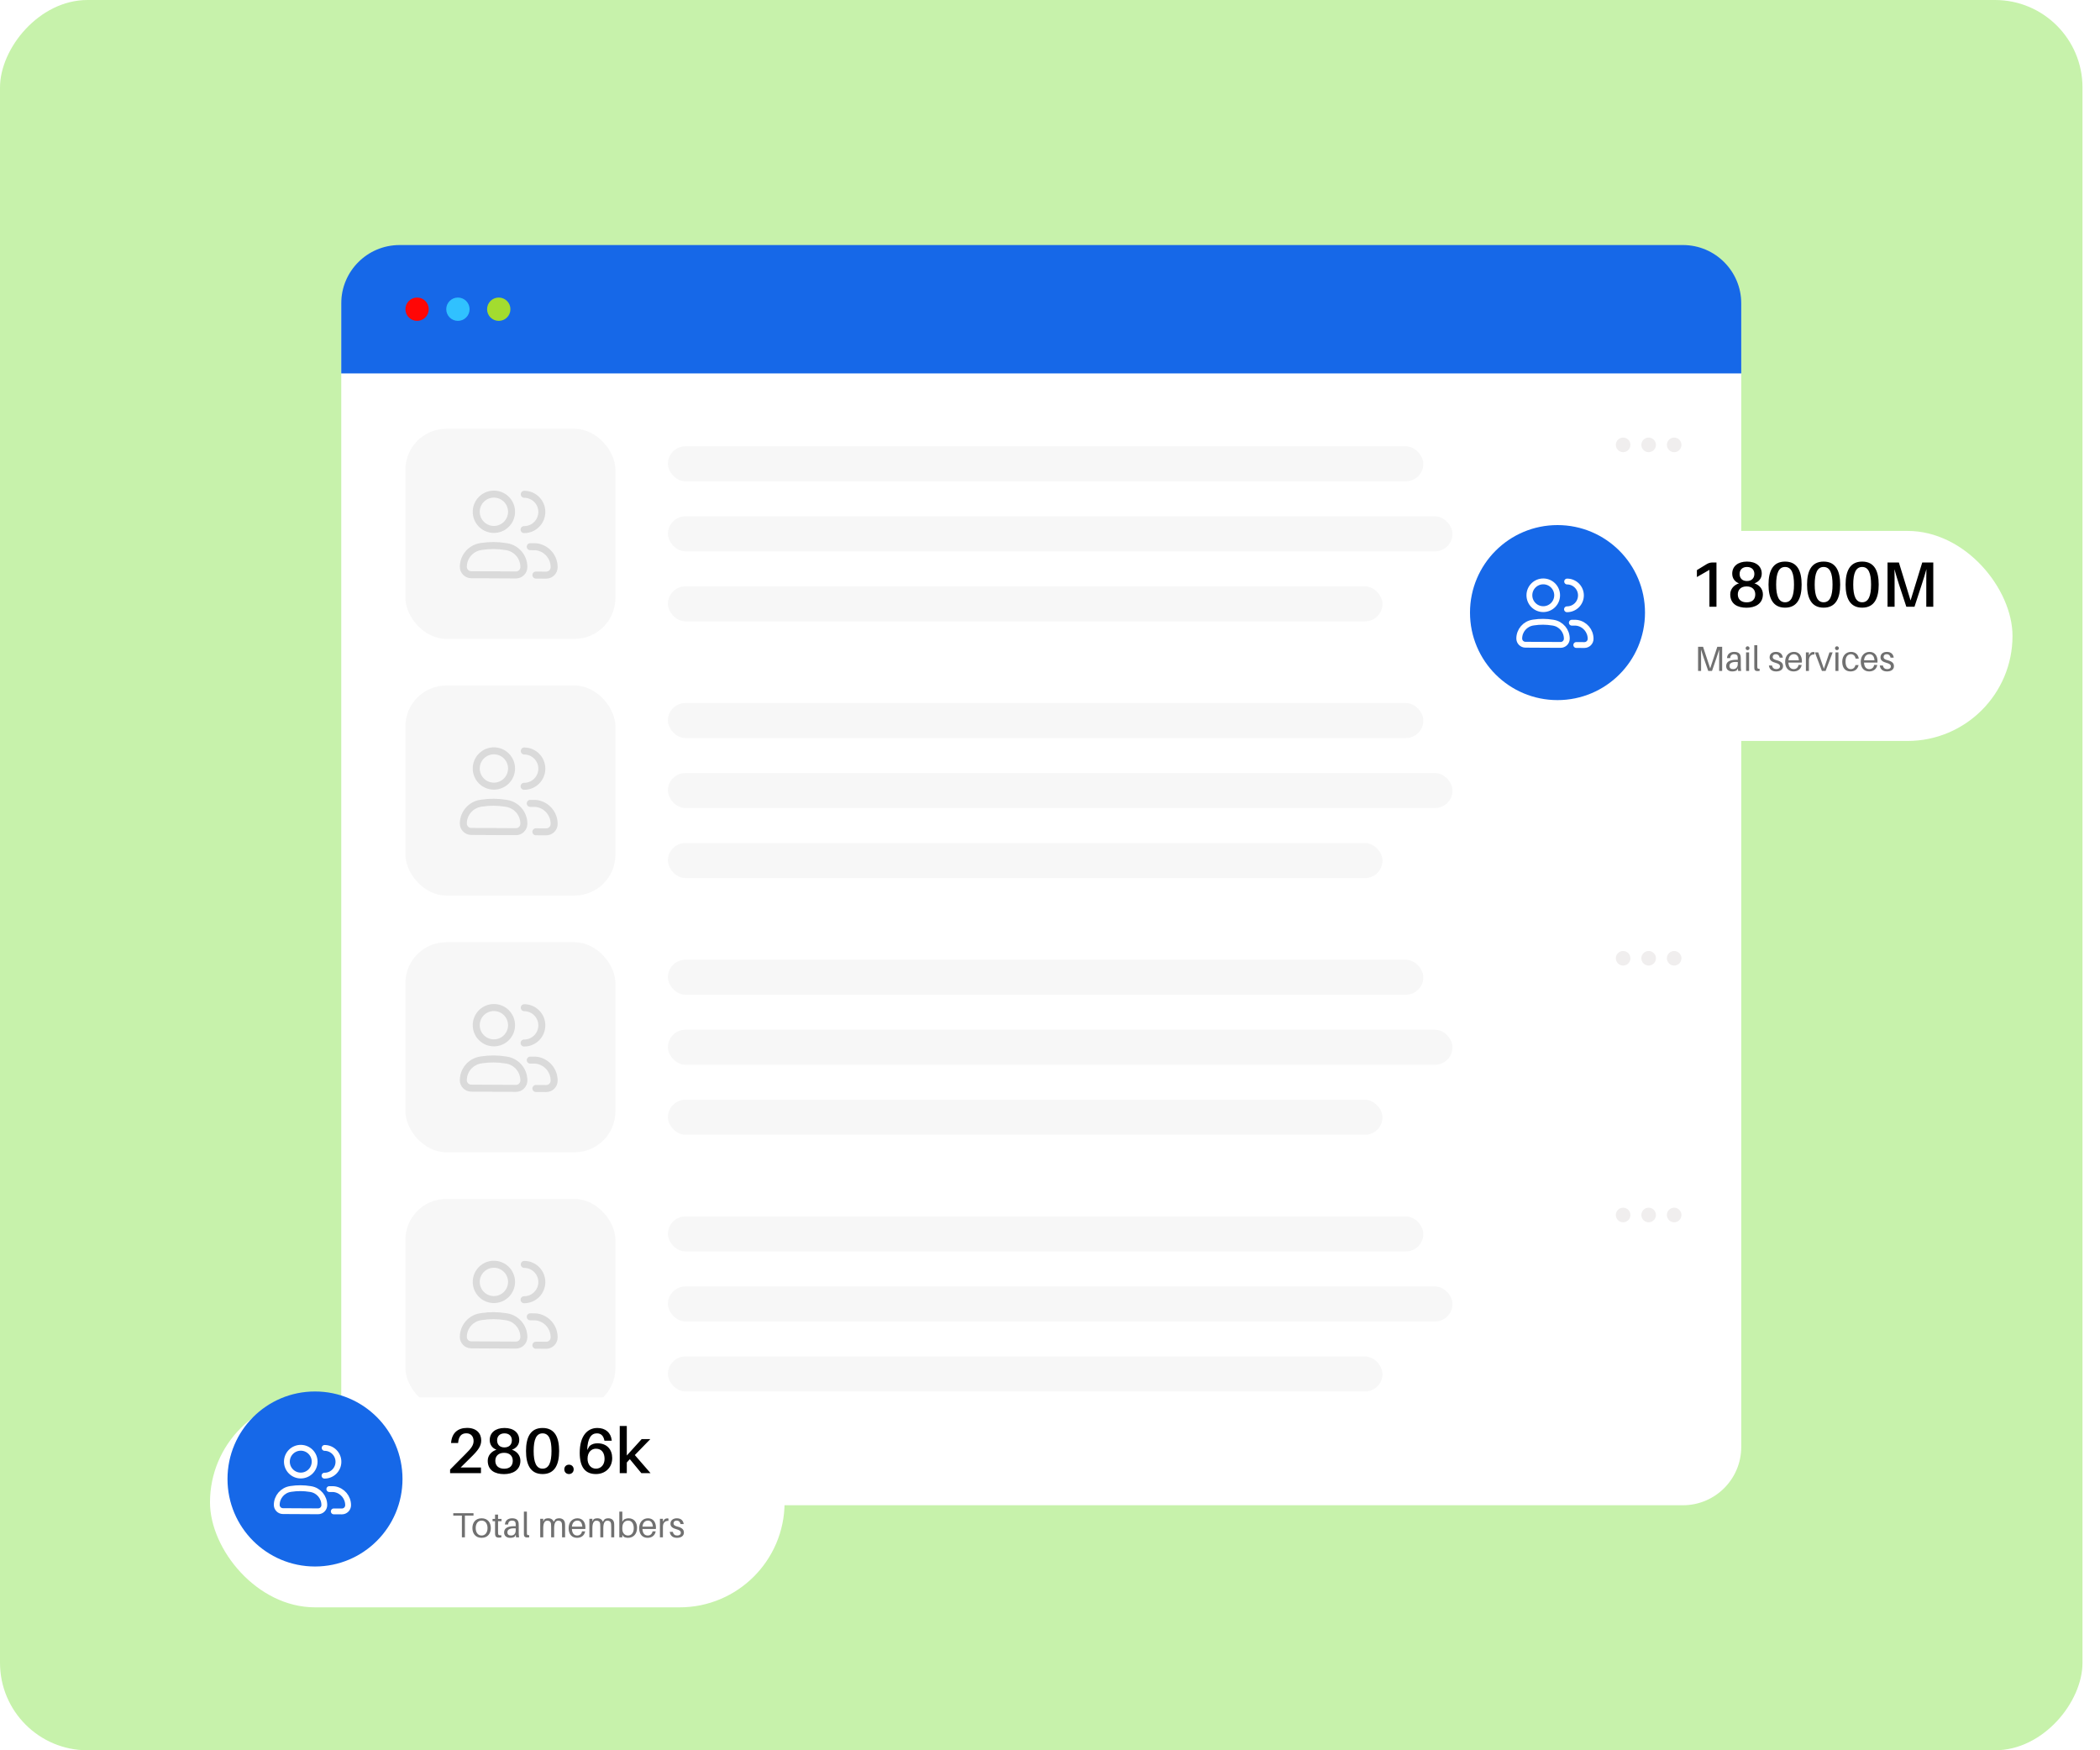 <svg width="720" height="600" viewBox="0 0 720 600" fill="none" xmlns="http://www.w3.org/2000/svg">
<rect width="714" height="600" rx="30" transform="matrix(-1 0 0 1 714 0)" fill="#C7F2AB"/>
<rect x="117" y="85" width="480" height="431" rx="20" fill="white"/>
<path d="M117 104C117 92.954 125.954 84 137 84H577C588.046 84 597 92.954 597 104V128H117V104Z" fill="#1668E8"/>
<circle cx="143" cy="106" r="4" fill="#FF0606"/>
<circle cx="157" cy="106" r="4" fill="#30C1FF"/>
<circle cx="171" cy="106" r="4" fill="#A3DC2F"/>
<rect x="139" y="147" width="72" height="72" rx="14" fill="#F7F7F7"/>
<path d="M158.857 194.291C158.876 190.828 161.408 187.892 164.831 187.365L165.139 187.318C167.879 186.895 170.669 186.91 173.405 187.362L173.713 187.413C177.13 187.977 179.63 190.94 179.611 194.403C179.603 195.9 178.383 197.107 176.886 197.099L161.553 197.016C160.056 197.008 158.849 195.788 158.857 194.291Z" stroke="#DADADA" stroke-width="2.4"/>
<path d="M175.389 175.471C175.371 178.815 172.647 181.51 169.304 181.492C165.961 181.474 163.265 178.749 163.283 175.406C163.301 172.063 166.026 169.368 169.369 169.386C172.712 169.404 175.408 172.128 175.389 175.471Z" stroke="#DADADA" stroke-width="2.4"/>
<path d="M179.685 181.547C183.028 181.565 185.752 178.87 185.77 175.527C185.789 172.184 183.093 169.459 179.75 169.441M183.734 197.135L187.267 197.154C188.764 197.162 189.984 195.955 189.992 194.459C190.011 190.996 187.51 188.033 184.094 187.469C183.889 187.435 183.682 187.417 183.474 187.416C182.921 187.413 182.749 187.412 181.8 187.407" stroke="#DADADA" stroke-width="2.4" stroke-linecap="round"/>
<rect x="229" y="153" width="259" height="12" rx="6" fill="#F7F7F7"/>
<rect x="229" y="201" width="245" height="12" rx="6" fill="#F7F7F7"/>
<rect x="229" y="177" width="269" height="12" rx="6" fill="#F7F7F7"/>
<path d="M574 155C575.375 155 576.5 153.875 576.5 152.5C576.5 151.125 575.375 150 574 150C572.625 150 571.5 151.125 571.5 152.5C571.5 153.875 572.625 155 574 155Z" fill="#F0EEEE"/>
<path d="M556.5 155C557.875 155 559 153.875 559 152.5C559 151.125 557.875 150 556.5 150C555.125 150 554 151.125 554 152.5C554 153.875 555.125 155 556.5 155Z" fill="#F0EEEE"/>
<path d="M565.25 155C566.625 155 567.75 153.875 567.75 152.5C567.75 151.125 566.625 150 565.25 150C563.875 150 562.75 151.125 562.75 152.5C562.75 153.875 563.875 155 565.25 155Z" fill="#F0EEEE"/>
<rect x="139" y="235" width="72" height="72" rx="14" fill="#F7F7F7"/>
<path d="M158.857 282.291C158.876 278.828 161.408 275.892 164.831 275.365L165.139 275.318C167.879 274.895 170.669 274.91 173.405 275.362L173.713 275.413C177.13 275.977 179.63 278.94 179.611 282.403C179.603 283.9 178.383 285.107 176.886 285.099L161.553 285.016C160.056 285.008 158.849 283.788 158.857 282.291Z" stroke="#DADADA" stroke-width="2.4"/>
<path d="M175.389 263.471C175.371 266.815 172.647 269.51 169.304 269.492C165.961 269.474 163.265 266.749 163.283 263.406C163.301 260.063 166.026 257.368 169.369 257.386C172.712 257.404 175.408 260.128 175.389 263.471Z" stroke="#DADADA" stroke-width="2.4"/>
<path d="M179.685 269.547C183.028 269.565 185.752 266.87 185.77 263.527C185.789 260.184 183.093 257.459 179.75 257.441M183.734 285.135L187.267 285.154C188.764 285.162 189.984 283.955 189.992 282.459C190.011 278.996 187.51 276.033 184.094 275.469C183.889 275.435 183.682 275.417 183.474 275.416C182.921 275.413 182.749 275.412 181.8 275.407" stroke="#DADADA" stroke-width="2.4" stroke-linecap="round"/>
<rect x="229" y="241" width="259" height="12" rx="6" fill="#F7F7F7"/>
<rect x="229" y="289" width="245" height="12" rx="6" fill="#F7F7F7"/>
<rect x="229" y="265" width="269" height="12" rx="6" fill="#F7F7F7"/>
<path d="M574 243C575.375 243 576.5 241.875 576.5 240.5C576.5 239.125 575.375 238 574 238C572.625 238 571.5 239.125 571.5 240.5C571.5 241.875 572.625 243 574 243Z" fill="#F0EEEE"/>
<path d="M556.5 243C557.875 243 559 241.875 559 240.5C559 239.125 557.875 238 556.5 238C555.125 238 554 239.125 554 240.5C554 241.875 555.125 243 556.5 243Z" fill="#F0EEEE"/>
<path d="M565.25 243C566.625 243 567.75 241.875 567.75 240.5C567.75 239.125 566.625 238 565.25 238C563.875 238 562.75 239.125 562.75 240.5C562.75 241.875 563.875 243 565.25 243Z" fill="#F0EEEE"/>
<rect x="139" y="323" width="72" height="72" rx="14" fill="#F7F7F7"/>
<path d="M158.857 370.291C158.876 366.828 161.408 363.892 164.831 363.365L165.139 363.318C167.879 362.895 170.669 362.91 173.405 363.362L173.713 363.413C177.13 363.977 179.63 366.94 179.611 370.403C179.603 371.9 178.383 373.107 176.886 373.099L161.553 373.016C160.056 373.008 158.849 371.788 158.857 370.291Z" stroke="#DADADA" stroke-width="2.4"/>
<path d="M175.389 351.471C175.371 354.815 172.647 357.51 169.304 357.492C165.961 357.474 163.265 354.749 163.283 351.406C163.301 348.063 166.026 345.368 169.369 345.386C172.712 345.404 175.408 348.128 175.389 351.471Z" stroke="#DADADA" stroke-width="2.4"/>
<path d="M179.685 357.547C183.028 357.565 185.752 354.87 185.77 351.527C185.789 348.184 183.093 345.459 179.75 345.441M183.734 373.135L187.267 373.154C188.764 373.162 189.984 371.955 189.992 370.459C190.011 366.996 187.51 364.033 184.094 363.469C183.889 363.435 183.682 363.417 183.474 363.416C182.921 363.413 182.749 363.412 181.8 363.407" stroke="#DADADA" stroke-width="2.4" stroke-linecap="round"/>
<rect x="229" y="329" width="259" height="12" rx="6" fill="#F7F7F7"/>
<rect x="229" y="377" width="245" height="12" rx="6" fill="#F7F7F7"/>
<rect x="229" y="353" width="269" height="12" rx="6" fill="#F7F7F7"/>
<path d="M574 331C575.375 331 576.5 329.875 576.5 328.5C576.5 327.125 575.375 326 574 326C572.625 326 571.5 327.125 571.5 328.5C571.5 329.875 572.625 331 574 331Z" fill="#F0EEEE"/>
<path d="M556.5 331C557.875 331 559 329.875 559 328.5C559 327.125 557.875 326 556.5 326C555.125 326 554 327.125 554 328.5C554 329.875 555.125 331 556.5 331Z" fill="#F0EEEE"/>
<path d="M565.25 331C566.625 331 567.75 329.875 567.75 328.5C567.75 327.125 566.625 326 565.25 326C563.875 326 562.75 327.125 562.75 328.5C562.75 329.875 563.875 331 565.25 331Z" fill="#F0EEEE"/>
<rect x="139" y="411" width="72" height="72" rx="14" fill="#F7F7F7"/>
<path d="M158.857 458.291C158.876 454.828 161.408 451.892 164.831 451.365L165.139 451.318C167.879 450.895 170.669 450.91 173.405 451.362L173.713 451.413C177.13 451.977 179.63 454.94 179.611 458.403C179.603 459.9 178.383 461.107 176.886 461.099L161.553 461.016C160.056 461.008 158.849 459.788 158.857 458.291Z" stroke="#DADADA" stroke-width="2.4"/>
<path d="M175.389 439.471C175.371 442.814 172.647 445.51 169.304 445.492C165.961 445.474 163.265 442.749 163.283 439.406C163.301 436.063 166.026 433.368 169.369 433.386C172.712 433.404 175.408 436.128 175.389 439.471Z" stroke="#DADADA" stroke-width="2.4"/>
<path d="M179.685 445.547C183.028 445.565 185.752 442.87 185.77 439.527C185.789 436.184 183.093 433.459 179.75 433.441M183.734 461.135L187.267 461.154C188.764 461.162 189.984 459.955 189.992 458.459C190.011 454.996 187.51 452.033 184.094 451.469C183.889 451.435 183.682 451.417 183.474 451.416C182.921 451.413 182.749 451.412 181.8 451.407" stroke="#DADADA" stroke-width="2.4" stroke-linecap="round"/>
<rect x="229" y="417" width="259" height="12" rx="6" fill="#F7F7F7"/>
<rect x="229" y="465" width="245" height="12" rx="6" fill="#F7F7F7"/>
<rect x="229" y="441" width="269" height="12" rx="6" fill="#F7F7F7"/>
<path d="M574 419C575.375 419 576.5 417.875 576.5 416.5C576.5 415.125 575.375 414 574 414C572.625 414 571.5 415.125 571.5 416.5C571.5 417.875 572.625 419 574 419Z" fill="#F0EEEE"/>
<path d="M556.5 419C557.875 419 559 417.875 559 416.5C559 415.125 557.875 414 556.5 414C555.125 414 554 415.125 554 416.5C554 417.875 555.125 419 556.5 419Z" fill="#F0EEEE"/>
<path d="M565.25 419C566.625 419 567.75 417.875 567.75 416.5C567.75 415.125 566.625 414 565.25 414C563.875 414 562.75 415.125 562.75 416.5C562.75 417.875 563.875 419 565.25 419Z" fill="#F0EEEE"/>
<g filter="url(#filter0_d_1_9999)">
<rect x="498" y="174" width="192" height="72" rx="36" fill="white"/>
</g>
<circle cx="534" cy="210" r="30" fill="#1668E8"/>
<path d="M520.886 218.872C520.901 216.151 522.89 213.844 525.579 213.43L525.822 213.392C527.975 213.061 530.167 213.073 532.317 213.428L532.559 213.467C535.243 213.911 537.207 216.239 537.193 218.96C537.186 220.136 536.228 221.084 535.052 221.077L523.004 221.012C521.828 221.006 520.88 220.048 520.886 218.872Z" stroke="white" stroke-width="2"/>
<path d="M533.876 204.085C533.862 206.711 531.721 208.829 529.094 208.815C526.467 208.801 524.349 206.66 524.364 204.033C524.378 201.407 526.519 199.289 529.145 199.303C531.772 199.317 533.89 201.458 533.876 204.085Z" stroke="white" stroke-width="2"/>
<path d="M537.253 208.859C539.88 208.873 542.021 206.755 542.035 204.128C542.049 201.502 539.931 199.361 537.305 199.347M540.435 221.106L543.211 221.121C544.387 221.127 545.346 220.179 545.352 219.003C545.367 216.283 543.402 213.954 540.718 213.511C540.557 213.484 540.394 213.471 540.231 213.47C539.796 213.467 539.661 213.467 538.915 213.463" stroke="white" stroke-width="2" stroke-linecap="round"/>
<path d="M588.504 192.82H587.162C586.48 192.82 585.842 192.974 585.138 193.392L581.794 195.438V197.814L586.084 195.35V208H588.504V192.82ZM601.519 199.97C602.905 199.486 604.027 198.364 604.027 196.648C604.027 194.14 602.113 192.512 598.967 192.512C595.843 192.512 593.907 194.14 593.907 196.648C593.907 198.342 594.875 199.464 596.217 199.97C594.611 200.476 593.225 201.84 593.225 203.732C593.225 207.054 595.711 208.33 598.813 208.33C601.695 208.33 604.423 207.054 604.423 203.732C604.423 201.84 603.103 200.476 601.519 199.97ZM598.967 194.36C600.639 194.36 601.497 195.394 601.497 196.736C601.497 198.166 600.595 199.178 598.945 199.178C597.295 199.178 596.437 198.166 596.437 196.736C596.437 195.394 597.317 194.36 598.967 194.36ZM598.857 206.482C596.855 206.482 595.821 205.36 595.821 203.754C595.821 202.258 596.789 201.026 598.835 201.026C600.925 201.026 601.805 202.28 601.805 203.754C601.805 205.36 600.881 206.482 598.857 206.482ZM612.026 192.512C607.802 192.512 606.35 195.812 606.35 200.41C606.35 204.964 607.802 208.308 612.026 208.308C616.272 208.308 617.702 204.964 617.702 200.41C617.702 195.812 616.272 192.512 612.026 192.512ZM612.026 206.46C609.87 206.46 608.968 204.304 608.968 200.41C608.968 196.472 609.87 194.36 612.026 194.36C614.204 194.36 615.084 196.472 615.084 200.41C615.084 204.304 614.204 206.46 612.026 206.46ZM625.239 192.512C621.015 192.512 619.563 195.812 619.563 200.41C619.563 204.964 621.015 208.308 625.239 208.308C629.485 208.308 630.915 204.964 630.915 200.41C630.915 195.812 629.485 192.512 625.239 192.512ZM625.239 206.46C623.083 206.46 622.181 204.304 622.181 200.41C622.181 196.472 623.083 194.36 625.239 194.36C627.417 194.36 628.297 196.472 628.297 200.41C628.297 204.304 627.417 206.46 625.239 206.46ZM638.452 192.512C634.228 192.512 632.776 195.812 632.776 200.41C632.776 204.964 634.228 208.308 638.452 208.308C642.698 208.308 644.128 204.964 644.128 200.41C644.128 195.812 642.698 192.512 638.452 192.512ZM638.452 206.46C636.296 206.46 635.394 204.304 635.394 200.41C635.394 196.472 636.296 194.36 638.452 194.36C640.63 194.36 641.51 196.472 641.51 200.41C641.51 204.304 640.63 206.46 638.452 206.46ZM662.84 192.82H659.056L655.052 205.844L651.048 192.82H647.154V208H649.574V200.542C649.574 198.804 649.574 196.758 649.53 195.13C649.948 196.736 650.586 198.804 651.136 200.498L653.6 208H656.394L658.836 200.52C659.408 198.804 660.046 196.714 660.486 195.108C660.442 196.714 660.442 198.804 660.442 200.542V208H662.84V192.82Z" fill="black"/>
<path d="M590.456 221.72H588.788L586.352 229.124L583.904 221.72H582.2V230H583.232V225.74C583.232 224.72 583.232 223.58 583.208 222.68C583.472 223.568 583.856 224.72 584.192 225.704L585.68 230H586.976L588.44 225.728C588.788 224.72 589.172 223.556 589.448 222.656C589.424 223.556 589.424 224.708 589.424 225.74V230H590.456V221.72ZM595.931 230H596.963C596.867 229.292 596.843 228.86 596.843 228.38V225.992C596.843 225.716 596.831 225.404 596.807 225.152C596.699 224.108 596.063 223.472 594.551 223.472C593.147 223.472 592.199 224.252 592.103 225.608H593.183C593.255 224.732 593.687 224.264 594.551 224.264C595.403 224.264 595.739 224.648 595.787 225.236C595.811 225.476 595.811 225.728 595.811 226.004V226.172H595.403C592.907 226.172 591.827 226.916 591.827 228.356C591.827 229.532 592.727 230.168 593.879 230.168C594.491 230.168 595.043 230.072 595.475 229.772L595.823 229.088L595.931 230ZM594.227 229.376C593.447 229.376 592.955 229.04 592.955 228.272C592.955 227.18 594.059 226.808 595.811 226.94V227.588C595.811 228.74 595.187 229.376 594.227 229.376ZM599.174 221.552C598.802 221.552 598.514 221.84 598.514 222.212C598.514 222.584 598.802 222.872 599.174 222.872C599.546 222.872 599.834 222.584 599.834 222.212C599.834 221.84 599.546 221.552 599.174 221.552ZM599.69 230V223.64H598.658V230H599.69ZM602.501 221.18H601.469V228.212C601.469 228.56 601.469 228.836 601.481 229.052C601.517 229.856 601.961 230.048 602.561 230.048C602.801 230.048 603.065 230.036 603.293 230V229.256C602.729 229.316 602.537 229.184 602.513 228.776C602.501 228.572 602.501 228.368 602.501 228.176V221.18ZM608.92 223.472C607.612 223.472 606.724 224.168 606.724 225.332C606.724 226.448 607.636 226.916 608.776 227.228C609.844 227.516 610.276 227.84 610.276 228.452C610.276 229.064 609.724 229.376 609.04 229.376C608.308 229.376 607.72 229.052 607.552 228.128H606.472C606.664 229.568 607.66 230.168 608.968 230.168C610.312 230.168 611.332 229.568 611.332 228.368C611.332 227.288 610.636 226.712 609.172 226.328C608.308 226.1 607.78 225.848 607.78 225.212C607.78 224.66 608.116 224.264 608.836 224.264C609.58 224.264 610.036 224.708 610.18 225.452H611.26C611.128 224.288 610.348 223.472 608.92 223.472ZM617.799 226.64C617.799 224.78 616.827 223.472 615.075 223.472C613.335 223.472 612.051 224.78 612.051 226.844C612.051 229.088 613.287 230.168 614.943 230.168C616.251 230.168 617.463 229.484 617.715 227.948H616.635C616.491 228.86 615.819 229.376 614.991 229.376C614.055 229.376 613.263 228.812 613.167 227.132H617.775C617.799 226.904 617.799 226.736 617.799 226.64ZM615.051 224.264C616.095 224.264 616.659 225.02 616.755 226.34H613.179C613.299 224.984 614.043 224.264 615.051 224.264ZM621.661 223.496C621.361 223.496 621.037 223.604 620.773 223.784L620.197 224.636V223.64H619.165V230H620.197V226.376C620.197 224.924 621.013 224.288 622.093 224.36V223.58C621.973 223.52 621.829 223.496 621.661 223.496ZM628.334 223.64H627.242L625.334 229.244L623.39 223.64H622.25L624.662 230H625.922L628.334 223.64ZM629.806 221.552C629.434 221.552 629.146 221.84 629.146 222.212C629.146 222.584 629.434 222.872 629.806 222.872C630.178 222.872 630.466 222.584 630.466 222.212C630.466 221.84 630.178 221.552 629.806 221.552ZM630.322 230V223.64H629.29V230H630.322ZM634.61 223.472C633.014 223.472 631.622 224.684 631.622 226.832C631.622 229.16 632.846 230.168 634.454 230.168C635.87 230.168 636.926 229.448 637.238 227.972H636.158C635.942 228.896 635.354 229.376 634.514 229.376C633.566 229.376 632.75 228.608 632.75 226.76C632.75 225.044 633.59 224.264 634.586 224.264C635.438 224.264 635.99 224.756 636.218 225.776H637.298C637.106 224.384 636.134 223.472 634.61 223.472ZM643.721 226.64C643.721 224.78 642.749 223.472 640.997 223.472C639.257 223.472 637.973 224.78 637.973 226.844C637.973 229.088 639.209 230.168 640.865 230.168C642.173 230.168 643.385 229.484 643.637 227.948H642.557C642.413 228.86 641.741 229.376 640.913 229.376C639.977 229.376 639.185 228.812 639.089 227.132H643.697C643.721 226.904 643.721 226.736 643.721 226.64ZM640.973 224.264C642.017 224.264 642.581 225.02 642.677 226.34H639.101C639.221 224.984 639.965 224.264 640.973 224.264ZM646.935 223.472C645.627 223.472 644.739 224.168 644.739 225.332C644.739 226.448 645.651 226.916 646.791 227.228C647.859 227.516 648.291 227.84 648.291 228.452C648.291 229.064 647.739 229.376 647.055 229.376C646.323 229.376 645.735 229.052 645.567 228.128H644.487C644.679 229.568 645.675 230.168 646.983 230.168C648.327 230.168 649.347 229.568 649.347 228.368C649.347 227.288 648.651 226.712 647.187 226.328C646.323 226.1 645.795 225.848 645.795 225.212C645.795 224.66 646.131 224.264 646.851 224.264C647.595 224.264 648.051 224.708 648.195 225.452H649.275C649.143 224.288 648.363 223.472 646.935 223.472Z" fill="#707070"/>
<g filter="url(#filter1_d_1_9999)">
<rect x="72" y="471" width="197" height="72" rx="36" fill="white"/>
</g>
<circle cx="108" cy="507" r="30" fill="#1668E8"/>
<path d="M94.886 515.872C94.901 513.151 96.89 510.844 99.579 510.43L99.822 510.392C101.975 510.061 104.167 510.073 106.317 510.428L106.559 510.467C109.243 510.911 111.207 513.239 111.193 515.96C111.186 517.136 110.228 518.084 109.052 518.077L97.004 518.012C95.828 518.006 94.88 517.048 94.886 515.872Z" stroke="white" stroke-width="2"/>
<path d="M107.876 501.085C107.862 503.711 105.721 505.829 103.094 505.815C100.467 505.801 98.35 503.66 98.364 501.033C98.378 498.407 100.519 496.289 103.145 496.303C105.772 496.317 107.89 498.458 107.876 501.085Z" stroke="white" stroke-width="2"/>
<path d="M111.253 505.859C113.88 505.873 116.021 503.755 116.035 501.128C116.049 498.502 113.931 496.361 111.305 496.347M114.435 518.106L117.211 518.121C118.387 518.127 119.346 517.179 119.352 516.003C119.367 513.283 117.402 510.954 114.718 510.511C114.557 510.484 114.394 510.471 114.231 510.47C113.796 510.467 113.661 510.467 112.915 510.463" stroke="white" stroke-width="2" stroke-linecap="round"/>
<path d="M157.928 503.064L161.272 499.764C163.934 497.168 164.99 495.76 164.99 493.758C164.99 491.36 163.362 489.49 160.15 489.49C156.938 489.49 154.98 491.228 154.672 494.44L154.65 494.66H157.07L157.092 494.44C157.29 492.438 158.148 491.338 159.886 491.338C161.536 491.338 162.372 492.504 162.372 493.978C162.372 495.43 161.536 496.53 159.622 498.422L154.32 503.768V505H164.902V503.064H157.928ZM175.519 496.97C176.905 496.486 178.027 495.364 178.027 493.648C178.027 491.14 176.113 489.512 172.967 489.512C169.843 489.512 167.907 491.14 167.907 493.648C167.907 495.342 168.875 496.464 170.217 496.97C168.611 497.476 167.225 498.84 167.225 500.732C167.225 504.054 169.711 505.33 172.813 505.33C175.695 505.33 178.423 504.054 178.423 500.732C178.423 498.84 177.103 497.476 175.519 496.97ZM172.967 491.36C174.639 491.36 175.497 492.394 175.497 493.736C175.497 495.166 174.595 496.178 172.945 496.178C171.295 496.178 170.437 495.166 170.437 493.736C170.437 492.394 171.317 491.36 172.967 491.36ZM172.857 503.482C170.855 503.482 169.821 502.36 169.821 500.754C169.821 499.258 170.789 498.026 172.835 498.026C174.925 498.026 175.805 499.28 175.805 500.754C175.805 502.36 174.881 503.482 172.857 503.482ZM186.026 489.512C181.802 489.512 180.35 492.812 180.35 497.41C180.35 501.964 181.802 505.308 186.026 505.308C190.272 505.308 191.702 501.964 191.702 497.41C191.702 492.812 190.272 489.512 186.026 489.512ZM186.026 503.46C183.87 503.46 182.968 501.304 182.968 497.41C182.968 493.472 183.87 491.36 186.026 491.36C188.204 491.36 189.084 493.472 189.084 497.41C189.084 501.304 188.204 503.46 186.026 503.46ZM195.081 502.096C194.135 502.096 193.475 502.756 193.475 503.702C193.475 504.626 194.135 505.308 195.081 505.308C196.005 505.308 196.687 504.626 196.687 503.702C196.687 502.756 196.005 502.096 195.081 502.096ZM204.88 494.77C203.78 494.77 202.944 495.012 202.13 495.694L201.316 497.058C201.47 492.944 202.746 491.36 204.638 491.36C206.024 491.36 206.838 492.13 207.19 493.67L207.234 493.89H209.742L209.72 493.67C209.434 491.14 207.608 489.512 204.814 489.512C201.47 489.512 198.764 492.13 198.764 498.026C198.764 503.108 200.766 505.308 204.33 505.308C207.432 505.308 209.896 503.196 209.896 499.83C209.896 496.926 208.114 494.77 204.88 494.77ZM204.33 503.46C202.57 503.46 201.448 502.008 201.448 500.072C201.448 497.806 202.768 496.618 204.308 496.618C206.376 496.618 207.278 498.158 207.278 500.116C207.278 502.074 206.09 503.46 204.33 503.46ZM215.937 500.204L219.897 505H223.043L217.653 498.796L222.977 493.318H220.007L214.903 498.95V488.83H212.483V505H214.903V501.348L215.937 500.204Z" fill="black"/>
<path d="M162.344 519.56V518.72H155.408V519.56H158.36V527H159.392V519.56H162.344ZM165.125 520.472C162.965 520.472 161.969 522.02 161.969 523.82C161.969 525.608 162.965 527.168 165.125 527.168C167.285 527.168 168.281 525.608 168.281 523.82C168.281 522.02 167.285 520.472 165.125 520.472ZM165.125 526.376C163.841 526.376 163.097 525.308 163.097 523.82C163.097 522.32 163.841 521.264 165.125 521.264C166.409 521.264 167.153 522.32 167.153 523.82C167.153 525.308 166.409 526.376 165.125 526.376ZM170.765 521.48H171.953V520.688H170.765V519.212H169.733V520.688H168.881V521.48H169.733V525.188C169.733 525.548 169.733 525.812 169.745 525.98C169.805 526.772 170.213 527.096 171.005 527.096C171.293 527.096 171.581 527.084 171.881 527.036V526.28C171.077 526.376 170.825 526.244 170.777 525.632C170.765 525.464 170.765 525.356 170.765 525.14V521.48ZM176.938 527H177.97C177.874 526.292 177.85 525.86 177.85 525.38V522.992C177.85 522.716 177.838 522.404 177.814 522.152C177.706 521.108 177.07 520.472 175.558 520.472C174.154 520.472 173.206 521.252 173.11 522.608H174.19C174.262 521.732 174.694 521.264 175.558 521.264C176.41 521.264 176.746 521.648 176.794 522.236C176.818 522.476 176.818 522.728 176.818 523.004V523.172H176.41C173.914 523.172 172.834 523.916 172.834 525.356C172.834 526.532 173.734 527.168 174.886 527.168C175.498 527.168 176.05 527.072 176.482 526.772L176.83 526.088L176.938 527ZM175.234 526.376C174.454 526.376 173.962 526.04 173.962 525.272C173.962 524.18 175.066 523.808 176.818 523.94V524.588C176.818 525.74 176.194 526.376 175.234 526.376ZM180.649 518.18H179.617V525.212C179.617 525.56 179.617 525.836 179.629 526.052C179.665 526.856 180.109 527.048 180.709 527.048C180.949 527.048 181.213 527.036 181.441 527V526.256C180.877 526.316 180.685 526.184 180.661 525.776C180.649 525.572 180.649 525.368 180.649 525.176V518.18ZM193.68 522.02C193.536 521.144 192.888 520.472 191.748 520.472C191.184 520.472 190.728 520.58 190.404 520.844L189.84 521.66C189.6 520.964 188.976 520.472 188.004 520.472C187.44 520.472 186.984 520.58 186.66 520.844L186.252 521.564V520.64H185.22V527H186.252V523.856C186.252 521.924 186.84 521.288 187.644 521.288C188.364 521.288 188.82 521.636 188.916 522.356C188.952 522.68 188.964 523.028 188.964 523.592V527H189.996V523.856C189.996 521.924 190.584 521.288 191.388 521.288C192.108 521.288 192.564 521.636 192.66 522.356C192.696 522.68 192.708 523.028 192.708 523.592V527H193.74V523.112C193.74 522.596 193.728 522.344 193.68 522.02ZM200.706 523.64C200.706 521.78 199.734 520.472 197.982 520.472C196.242 520.472 194.958 521.78 194.958 523.844C194.958 526.088 196.194 527.168 197.85 527.168C199.158 527.168 200.37 526.484 200.622 524.948H199.542C199.398 525.86 198.726 526.376 197.898 526.376C196.962 526.376 196.17 525.812 196.074 524.132H200.682C200.706 523.904 200.706 523.736 200.706 523.64ZM197.958 521.264C199.002 521.264 199.566 522.02 199.662 523.34H196.086C196.206 521.984 196.95 521.264 197.958 521.264ZM210.532 522.02C210.388 521.144 209.74 520.472 208.6 520.472C208.036 520.472 207.58 520.58 207.256 520.844L206.692 521.66C206.452 520.964 205.828 520.472 204.856 520.472C204.292 520.472 203.836 520.58 203.512 520.844L203.104 521.564V520.64H202.072V527H203.104V523.856C203.104 521.924 203.692 521.288 204.496 521.288C205.216 521.288 205.672 521.636 205.768 522.356C205.804 522.68 205.816 523.028 205.816 523.592V527H206.848V523.856C206.848 521.924 207.436 521.288 208.24 521.288C208.96 521.288 209.416 521.636 209.512 522.356C209.548 522.68 209.56 523.028 209.56 523.592V527H210.592V523.112C210.592 522.596 210.58 522.344 210.532 522.02ZM215.529 520.472C214.881 520.472 214.209 520.676 213.849 520.976L213.369 521.66V518.18H212.337V527H213.369V526.124L213.789 526.748C214.113 527.012 214.785 527.168 215.313 527.168C216.957 527.168 218.421 526.076 218.421 523.724C218.421 521.864 217.389 520.472 215.529 520.472ZM215.313 526.376C214.401 526.376 213.369 525.752 213.369 524.108V523.76C213.369 521.936 214.317 521.264 215.373 521.264C216.645 521.264 217.293 522.404 217.293 523.844C217.293 525.512 216.429 526.376 215.313 526.376ZM224.893 523.64C224.893 521.78 223.921 520.472 222.169 520.472C220.429 520.472 219.145 521.78 219.145 523.844C219.145 526.088 220.381 527.168 222.037 527.168C223.345 527.168 224.557 526.484 224.809 524.948H223.729C223.585 525.86 222.913 526.376 222.085 526.376C221.149 526.376 220.357 525.812 220.261 524.132H224.869C224.893 523.904 224.893 523.736 224.893 523.64ZM222.145 521.264C223.189 521.264 223.753 522.02 223.849 523.34H220.273C220.393 521.984 221.137 521.264 222.145 521.264ZM228.755 520.496C228.455 520.496 228.131 520.604 227.867 520.784L227.291 521.636V520.64H226.259V527H227.291V523.376C227.291 521.924 228.107 521.288 229.187 521.36V520.58C229.067 520.52 228.923 520.496 228.755 520.496ZM232.068 520.472C230.76 520.472 229.872 521.168 229.872 522.332C229.872 523.448 230.784 523.916 231.924 524.228C232.992 524.516 233.424 524.84 233.424 525.452C233.424 526.064 232.872 526.376 232.188 526.376C231.456 526.376 230.868 526.052 230.7 525.128H229.62C229.812 526.568 230.808 527.168 232.116 527.168C233.46 527.168 234.48 526.568 234.48 525.368C234.48 524.288 233.784 523.712 232.32 523.328C231.456 523.1 230.928 522.848 230.928 522.212C230.928 521.66 231.264 521.264 231.984 521.264C232.728 521.264 233.184 521.708 233.328 522.452H234.408C234.276 521.288 233.496 520.472 232.068 520.472Z" fill="#707070"/>
<defs>
<filter id="filter0_d_1_9999" x="468" y="152" width="252" height="132" filterUnits="userSpaceOnUse" color-interpolation-filters="sRGB">
<feFlood flood-opacity="0" result="BackgroundImageFix"/>
<feColorMatrix in="SourceAlpha" type="matrix" values="0 0 0 0 0 0 0 0 0 0 0 0 0 0 0 0 0 0 127 0" result="hardAlpha"/>
<feOffset dy="8"/>
<feGaussianBlur stdDeviation="15"/>
<feComposite in2="hardAlpha" operator="out"/>
<feColorMatrix type="matrix" values="0 0 0 0 0 0 0 0 0 0 0 0 0 0 0 0 0 0 0.06 0"/>
<feBlend mode="normal" in2="BackgroundImageFix" result="effect1_dropShadow_1_9999"/>
<feBlend mode="normal" in="SourceGraphic" in2="effect1_dropShadow_1_9999" result="shape"/>
</filter>
<filter id="filter1_d_1_9999" x="42" y="449" width="257" height="132" filterUnits="userSpaceOnUse" color-interpolation-filters="sRGB">
<feFlood flood-opacity="0" result="BackgroundImageFix"/>
<feColorMatrix in="SourceAlpha" type="matrix" values="0 0 0 0 0 0 0 0 0 0 0 0 0 0 0 0 0 0 127 0" result="hardAlpha"/>
<feOffset dy="8"/>
<feGaussianBlur stdDeviation="15"/>
<feComposite in2="hardAlpha" operator="out"/>
<feColorMatrix type="matrix" values="0 0 0 0 0 0 0 0 0 0 0 0 0 0 0 0 0 0 0.06 0"/>
<feBlend mode="normal" in2="BackgroundImageFix" result="effect1_dropShadow_1_9999"/>
<feBlend mode="normal" in="SourceGraphic" in2="effect1_dropShadow_1_9999" result="shape"/>
</filter>
</defs>
</svg>

